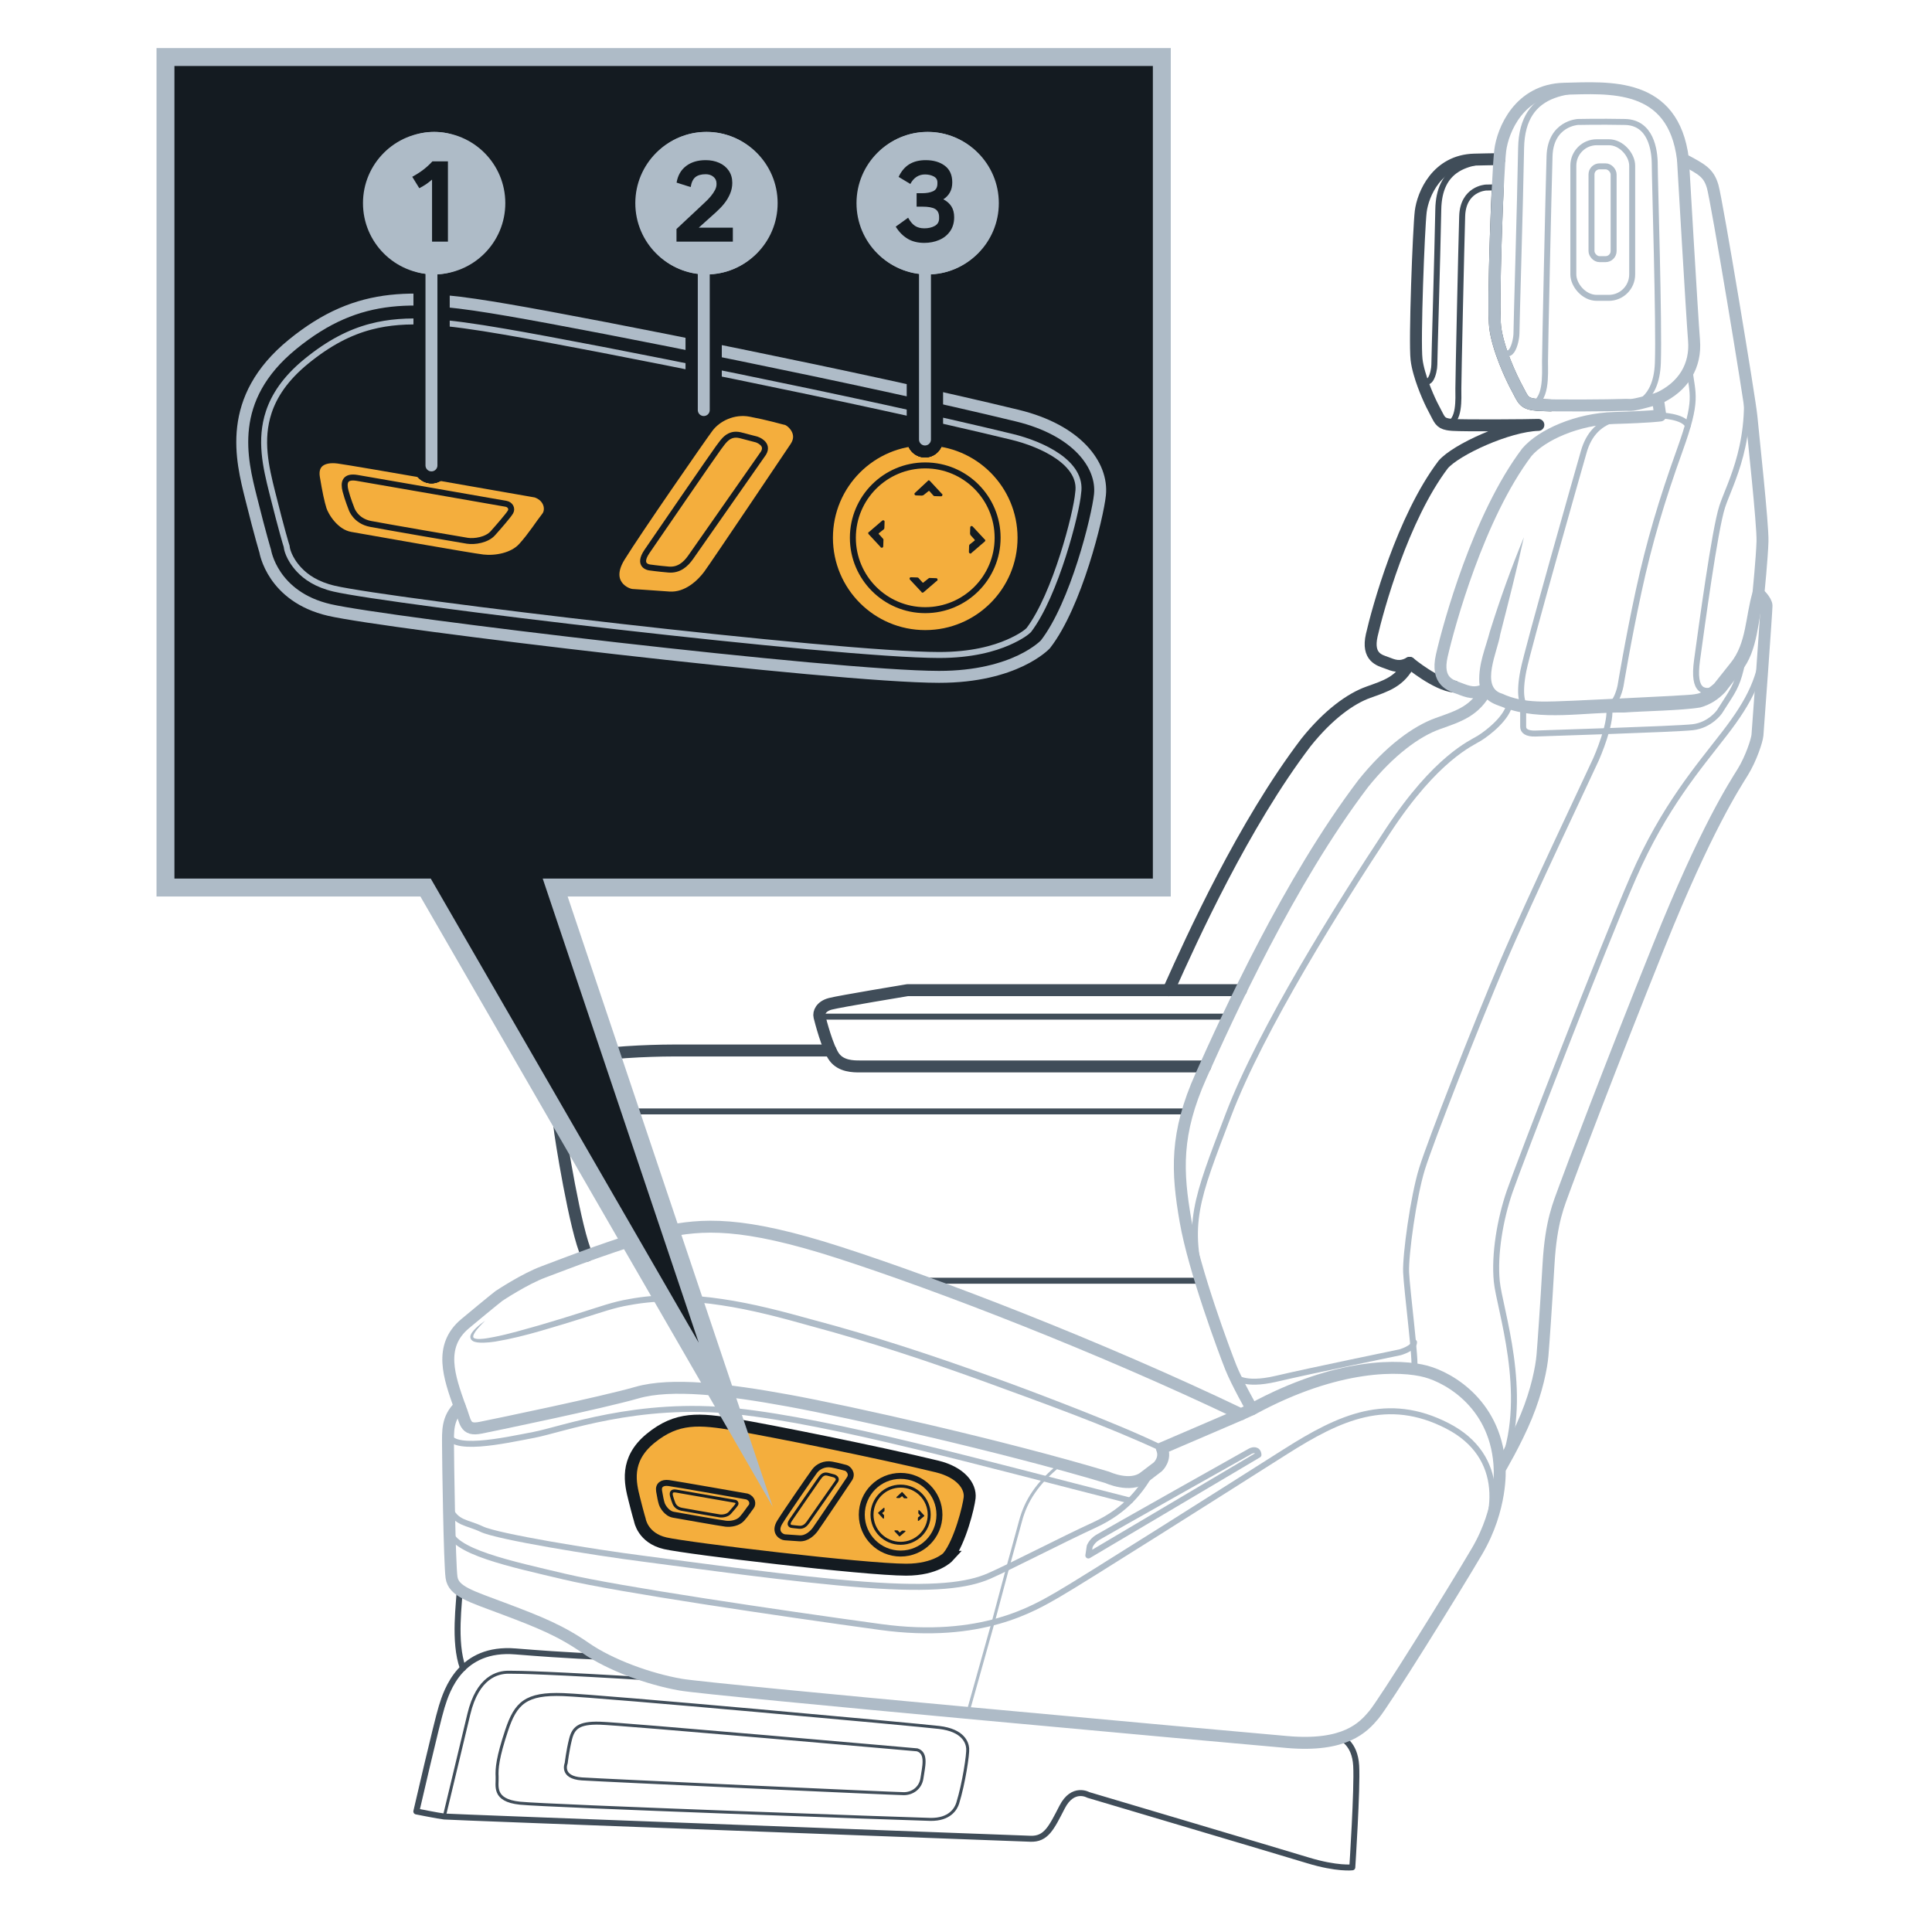 <?xml version="1.0" encoding="UTF-8"?><svg xmlns="http://www.w3.org/2000/svg" width="161.749" height="161.749" viewBox="0 0 161.749 161.749"><g id="uuid-e7b6d98c-4d3f-419d-bfc3-ed6b694a20cc"><path d="m112.266,145.493s1.169.421,1.275,2.335-.325,8.507-.325,8.507c0,0-1.27.159-3.716-.585s-18.384-5.476-18.384-5.476c0,0-1.287-.744-2.191,1.01s-1.34,2.711-2.664,2.658-48.588-1.808-49.066-1.861-2.339-.425-2.339-.425c0,0,1.701-7.39,2.127-8.772s1.595-4.998,6.167-4.625,7.068.44,7.068.44" style="fill:none; stroke:#404d59; stroke-linecap:round; stroke-linejoin:round; stroke-width:.5px;"/><path d="m38.758,139.66c-.818-2.2-.27-5.666-.278-6.565" style="fill:none; stroke:#404d59; stroke-linecap:round; stroke-linejoin:round; stroke-width:.5px;"/><path d="m80.18,150.965c.52-1.687.877-4.107.837-4.586s-.359-1.515-2.393-1.755-28.312-2.632-31.462-2.751c-3.15-.12-3.988.718-4.745,2.991s-.837,3.19-.798,3.908-.399,1.954,1.914,2.193,32.658,1.316,34.333,1.356,2.179-.921,2.313-1.356Z" style="fill:none; stroke:#404d59; stroke-linecap:round; stroke-linejoin:round; stroke-width:.25px;"/><path d="m76.791,146.499s-24.842-2.193-26.597-2.233-2.193.399-2.432,1.356-.359,1.994-.359,1.994c0,0-.518,1.196,1.316,1.316s26.278,1.236,26.956,1.236,1.396-.439,1.515-1.316.479-2.074-.399-2.353Z" style="fill:none; stroke:#404d59; stroke-linecap:round; stroke-linejoin:round; stroke-width:.25px;"/><path d="m55.026,140.597c-9.059-.558-11.531-.598-12.448-.598s-2.585.399-3.326,3.509-2.056,8.573-2.056,8.573" style="fill:none; stroke:#404d59; stroke-linecap:round; stroke-linejoin:round; stroke-width:.25px;"/><path d="m103.893,82.899h-27.925s-5.669.936-6.453,1.142-.991.743-.908,1.073.66,2.601,1.238,3.385,1.61.784,2.147.784,28.911,0,28.911,0" style="fill:none; stroke:#404d59; stroke-linecap:round; stroke-linejoin:round;"/><line x1="68.607" y1="85.115" x2="102.724" y2="85.115" style="fill:none; stroke:#404d59; stroke-linecap:round; stroke-linejoin:round; stroke-width:.5px;"/><path d="m129.805,33.943c-.45-.02-.82-.03-1.05-.04-1.22-.09-1.22-.43-1.72-1.35-.51-.93-1.65-3.37-1.86-5.19-.15-1.33.03-7.69.22-11.68m.14-2.35c-.73-.01-1.44.02-2.1.03-3.14.08-4.31,2.9-4.49,4.35-.17,1.45-.53,10.86-.35,12.38.04.36.13.75.24,1.14v.01c0,.01.01.01.01.02.36,1.27.98,2.59,1.31,3.18.35.65.41.96,1.04,1.08.11.02.25.04.41.05,1.02.07,6.449.03,7.189,0-2.54.07-6.909,2.08-7.969,3.32-3.4,4.49-5.49,12.14-5.98,14.29-.42,1.86.69,2.1,1.2,2.29.62.24,1.16.48,1.97.02-.81,1.59-1.97,1.93-3.45,2.46-1.49.53-3.36,1.87-5.23,4.21-5.24,6.89-9.55,16.4-11.39,20.5-.04.08-.07.16-.1.24" style="fill:none; stroke:#404d59; stroke-linecap:round; stroke-linejoin:round;"/><path d="m121.065,35.553c.04-.01.09-.01.13-.03,1.03-.27.9-2.14.9-2.99,0-.89.25-12.13.32-14.43s1.98-2.4,1.98-2.4c0,0,.39-.01,1-.02" style="fill:none; stroke:#404d59; stroke-linecap:round; stroke-linejoin:round; stroke-width:.5px;"/><path d="m125.525,13.433c-2.84-.01-5.05.72-5.11,4.11-.08,4.24-.33,12.34-.33,12.98s-.45,2.41-1.25.72v-.01" style="fill:none; stroke:#404d59; stroke-linecap:round; stroke-linejoin:round; stroke-width:.5px;"/><path d="m69.536,87.95h-13.269c-1.854,0-6.146.172-6.941.596s-1.748,1.219-1.748,1.854v2.172s-.795,1.06-.742,1.748,1.335,8.732,2.31,10.803" style="fill:none; stroke:#404d59; stroke-linecap:round; stroke-linejoin:round;"/><path d="m47.578,92.572s1.007.477,2.702.477,49.163,0,49.163,0" style="fill:none; stroke:#404d59; stroke-linecap:round; stroke-linejoin:round; stroke-width:.5px;"/><path d="m118.015,55.493s2.223,1.85,3.73,1.988" style="fill:none; stroke:#404d59; stroke-linecap:round; stroke-linejoin:round;"/><line x1="77.114" y1="107.226" x2="100.594" y2="107.226" style="fill:none; stroke:#404d59; stroke-linecap:round; stroke-linejoin:round; stroke-width:.5px;"/><path d="m138.797,33.368l.205,1.416s-.843.126-3.878.211-6.027,1.391-7.292,2.866c-4.046,5.353-6.54,14.473-7.123,17.028-.507,2.224.816,2.507,1.433,2.74.739.278,1.375.566,2.344.018-.969,1.897-2.344,2.3-4.114,2.932s-4.004,2.234-6.238,5.016c-6.238,8.219-11.38,19.557-13.572,24.446s-2.023,8.05-1.307,12.181,3.288,11.001,3.793,12.265,1.77,3.498,1.77,3.498l-.927.421c-11.886-5.69-25.373-10.874-33.592-13.529s-11.506-2.402-14.752-1.728-8.43,2.74-10.031,3.33-3.751,2.023-3.751,2.023c0,0-.548.421-2.824,2.318s-1.307,4.51-.464,6.912c-1.054,1.012-.969,2.107-.969,3.245,0,1.138.126,9.905.295,11.085s1.559,1.559,4.468,2.655,4.678,1.812,6.744,3.245c2.065,1.433,5.311,2.613,7.966,3.077s45.941,4.383,50.788,4.805,6.364-1.222,7.249-2.276,6.533-10.115,8.64-13.698,1.897-6.87,1.897-6.87c0,0,1.349-2.276,2.234-4.426s1.264-4.088,1.349-5.1.295-3.962.506-7.629.885-5.058,1.349-6.364,3.92-10.411,7.882-20.273c3.962-9.863,6.364-13.487,7.039-14.583s1.18-2.613,1.222-3.077.759-10.411.759-10.832c0-.421-.674-1.054-.674-1.054,0,0,.295-2.95.337-4.341s-.801-9.062-.927-10.453-2.908-18.124-3.245-19.262-.885-1.433-2.487-2.276c-.801-6.491-6.196-5.985-9.947-5.901-3.751.084-5.142,3.456-5.353,5.184s-.632,12.939-.421,14.752,1.349,4.257,1.855,5.184.506,1.264,1.728,1.349,6.238.042,7.123,0,.343.186,2.914-.531Z" style="fill:none; stroke:#aebbc7; stroke-linecap:round; stroke-linejoin:round;"/><path d="m140.899,13.331s.759,13.108.927,15.173-.832,3.87-3.029,4.864" style="fill:none; stroke:#aebbc7; stroke-linecap:round; stroke-linejoin:round;"/><path d="m141.435,30.882c.265,2.175.728,2.554-.789,6.769s-2.571,7.755-3.456,11.844-1.517,7.924-1.517,7.924c0,0-.295,1.559-1.012,1.644" style="fill:none; stroke:#aebbc7; stroke-linecap:round; stroke-linejoin:round; stroke-width:.5px;"/><path d="m147.709,49.772c-.558,2.082-.483,4.681-1.942,6.451,0,0-1.318,1.712-1.318,1.712-.584.616-1.25,1.058-2.096,1.293-1.466.257-4.86.308-6.376.426-3.303-.05-6.909.758-10.09-.422-.54-.214-1.122-.344-1.561-.874-.306-.373-.443-.831-.479-1.239-.069-1.573.514-2.819.889-4.257.836-2.671,1.777-5.301,2.846-7.889-.596,2.735-1.292,5.438-1.981,8.133-.197,1.364-1.724,4.449.168,4.971,1.884.879,3.905.648,5.983.584,2.079-.093,6.263-.296,8.341-.407.511-.048,1.521-.058,1.971-.167.465-.058,1.288-.692,1.441-.848,0,0,1.376-1.731,1.376-1.731,1.351-1.654,1.243-3.938,1.857-5.963.148-.623,1.117-.407.973.228h0Z" style="fill:#aebbc7; stroke-width:0px;"/><path d="m127.91,59.215c-.531-.069-.752-1.123-.372-3.062s4.636-16.859,5.058-18.334,1.308-2.467,2.909-2.835" style="fill:none; stroke:#aebbc7; stroke-linecap:round; stroke-linejoin:round; stroke-width:.5px;"/><path d="m143.976,57.586c-1.307.548-2.276.421-1.897-2.318s1.475-10.916,2.107-12.855,2.814-5.64,1.816-11.704" style="fill:none; stroke:#aebbc7; stroke-linecap:round; stroke-linejoin:round; stroke-width:.5px;"/><path d="m136.736,33.882s1.94-.236,2.061-3.481-.259-15.342-.259-16.606-.337-3.54-2.487-3.583-3.962,0-3.962,0c0,0-2.276.126-2.36,2.866s-.379,16.143-.379,17.196.169,3.422-1.222,3.608" style="fill:none; stroke:#aebbc7; stroke-linecap:round; stroke-linejoin:round; stroke-width:.5px;"/><rect x="131.721" y="11.908" width="4.927" height="13.029" rx="1.959" ry="1.959" transform="translate(268.369 36.845) rotate(180)" style="fill:none; stroke:#aebbc7; stroke-linecap:round; stroke-linejoin:round; stroke-width:.5px;"/><rect x="133.242" y="13.925" width="1.852" height="7.771" rx=".679" ry=".679" transform="translate(268.336 35.622) rotate(180)" style="fill:none; stroke:#aebbc7; stroke-linecap:round; stroke-linejoin:round; stroke-width:.5px;"/><path d="m136.14,7.664c-4.584-.418-8.702-.319-8.792,4.74s-.388,14.716-.388,15.476c0,.761-.547,2.886-1.497.848" style="fill:none; stroke:#aebbc7; stroke-linecap:round; stroke-linejoin:round; stroke-width:.5px;"/><path d="m139.002,34.784s1.915.041,2.31.834" style="fill:none; stroke:#aebbc7; stroke-linecap:round; stroke-linejoin:round; stroke-width:.5px;"/><path d="m145.975,54.867c-.332,1.816-.596,2.511-1.258,3.536s-.761,1.19-.761,1.19c0,0-.78,1.124-2.242,1.29s-12.374.496-13.135.529-1.058-.231-1.058-.562v-1.634" style="fill:none; stroke:#aebbc7; stroke-linecap:round; stroke-linejoin:round; stroke-width:.5px;"/><path d="m126.394,58.873c-.162,1.215-1.849,2.505-2.543,2.935s-3.604,1.62-7.639,7.738-10.615,16.567-13.36,23.776-3.568,9.093-2.082,14.682" style="fill:none; stroke:#aebbc7; stroke-linecap:round; stroke-linejoin:round; stroke-width:.5px;"/><path d="m147.702,53.696c-.207,2.939-1.162,4.914-3.323,7.718s-5.064,6.13-7.631,12.005-9.551,23.998-10.354,26.326-1.302,5.265-1.081,7.538,2.727,9.38.56,15.165" style="fill:none; stroke:#aebbc7; stroke-linecap:round; stroke-linejoin:round; stroke-width:.5px;"/><path d="m125.557,123c-.188-5.297-4.123-7.625-6.174-8.179s-7.344-.767-14.563,3.164" style="fill:none; stroke:#aebbc7; stroke-linecap:round; stroke-linejoin:round;"/><path d="m103.369,115.207s.662.888,3.488.223,10.364-2.217,10.364-2.217c0,0,1.164-.333,1.164-.831" style="fill:none; stroke:#aebbc7; stroke-linecap:round; stroke-linejoin:round; stroke-width:.5px;"/><path d="m118.385,114.517c.222-.195-.61-6.569-.665-8.01s.61-6.318,1.33-8.646,4.545-12.082,6.762-17.292,7.486-16.259,7.815-17.015c.554-1.275,1.386-3.603,1.034-4.492" style="fill:none; stroke:#aebbc7; stroke-linecap:round; stroke-linejoin:round; stroke-width:.5px;"/><path d="m38.479,117.731c.539,1.301.373,2.077,1.759,1.8s10.198-2.106,13.08-2.937,7.538-.277,12.692.665,18.023,3.824,26.692,6.429c0,0,1.907.887,3.071,0l1.164-.887s.721-.665.333-1.552l6.624-2.844" style="fill:none; stroke:#aebbc7; stroke-linecap:round; stroke-linejoin:round;"/><path d="m97.158,121.474c-4.683-2.166-9.585-3.914-14.446-5.694-4.877-1.774-9.778-3.409-14.793-4.753-2.492-.702-4.994-1.371-7.542-1.751-2.539-.389-5.141-.482-7.658-.012-1.263.203-2.47.645-3.717,1.027-1.238.39-2.479.773-3.729,1.131-1.249.362-2.513.681-3.808.897-.324.053-.654.081-.989.092-.168.003-.337.001-.511-.023-.168-.033-.369-.051-.526-.248-.142-.236-.01-.449.078-.58.1-.143.216-.263.335-.378.24-.226.497-.427.765-.612-.229.231-.457.462-.662.708-.186.221-.418.583-.312.714.136.133.521.119.812.089.313-.031.626-.097.94-.155,1.258-.247,2.498-.623,3.743-.969,1.242-.36,2.479-.745,3.714-1.137,1.229-.38,2.471-.838,3.774-1.053,2.588-.491,5.25-.4,7.829-.013,2.588.378,5.113,1.047,7.613,1.743,5.014,1.328,9.968,2.963,14.846,4.722,2.444.875,4.87,1.801,7.288,2.749,2.415.958,4.824,1.921,7.178,3.057.124.06.176.209.116.334-.059.123-.206.175-.33.118l-.008-.004Z" style="fill:#aebbc7; stroke-width:0px;"/><path d="m96.407,123.205c-.801,1.426-2.02,3.199-4.791,4.474s-7.039,3.492-8.812,4.268-4.6,1.164-10.475.721c-5.875-.443-14.078-1.607-18.401-2.162-4.323-.554-12.249-1.849-13.579-2.476s-2.142-.462-2.761-1.847" style="fill:none; stroke:#aebbc7; stroke-linecap:round; stroke-linejoin:round; stroke-width:.5px;"/><path d="m123.317,130.449c2.163-3.38,2.828-8.535-2.16-11.084s-8.979-.721-13.523,2.162-17.126,10.863-19.066,11.971-6.374,3.88-14.853,2.716c-8.48-1.164-22.003-3.159-26.437-4.212-4.434-1.053-9.605-2.125-9.647-3.973" style="fill:none; stroke:#aebbc7; stroke-linecap:round; stroke-linejoin:round; stroke-width:.5px;"/><path d="m94.615,125.634c-12.698-3.221-24.725-6.589-32.983-7.482s-14.576,1.533-16.96,1.983-7.233,1.558-7.164-.271" style="fill:none; stroke:#aebbc7; stroke-linecap:round; stroke-linejoin:round; stroke-width:.5px;"/><path d="m105.361,121.795l-14.244,8.433.112-.755s.156-.447.671-.76,12.563-7.108,12.786-7.22.636-.179.675.302Z" style="fill:none; stroke:#aebbc7; stroke-linecap:round; stroke-linejoin:round; stroke-width:.5px;"/><path d="m88.815,122.575c-2.015,1.593-2.932,3.117-3.371,4.748s-1.066,3.886-1.066,3.886l-1.233,4.62-2.125,7.579" style="fill:none; stroke:#aebbc7; stroke-linecap:round; stroke-linejoin:round; stroke-width:.25px;"/><path d="m79.375,130.338c1.018-1.309,1.729-4.22,1.804-4.946.101-.979-.753-2.137-2.735-2.619-5.033-1.222-13.791-2.968-16.846-3.491s-4.917-.669-7.128,1.135c-2.211,1.804-1.688,3.811-1.367,5.092s.466,1.746.466,1.746c0,0,.233,1.513,2.124,1.949s16.7,2.208,20.163,2.211c2.531.002,3.521-1.077,3.521-1.077Z" style="fill:#f4ae3d; stroke-width:0px;"/><path d="m79.375,130.338c1.018-1.309,1.729-4.22,1.804-4.946.101-.979-.753-2.137-2.735-2.619-5.033-1.222-13.791-2.968-16.846-3.491s-4.917-.669-7.128,1.135c-2.211,1.804-1.688,3.811-1.367,5.092s.466,1.746.466,1.746c0,0,.233,1.513,2.124,1.949s16.7,2.208,20.163,2.211c2.531.002,3.521-1.077,3.521-1.077Z" style="fill:none; stroke:#141b21; stroke-linecap:round; stroke-linejoin:round; stroke-width:.5px;"/><path d="m79.375,130.338c1.018-1.309,1.729-4.22,1.804-4.946.101-.979-.753-2.137-2.735-2.619-5.033-1.222-13.791-2.968-16.846-3.491s-4.917-.669-7.128,1.135c-2.211,1.804-1.688,3.811-1.367,5.092s.466,1.746.466,1.746c0,0,.233,1.513,2.124,1.949s16.7,2.208,20.163,2.211c2.531.002,3.521-1.077,3.521-1.077Z" style="fill:none; stroke:#141b21; stroke-miterlimit:10;"/><circle cx="75.4" cy="126.814" r="2.394" style="fill:none; stroke:#141b21; stroke-linecap:round; stroke-linejoin:round; stroke-width:.25px;"/><circle cx="75.4" cy="126.814" r="3.251" style="fill:none; stroke:#141b21; stroke-linecap:round; stroke-linejoin:round; stroke-width:.5px;"/><path d="m71.113,123.818s-2.661,3.963-2.871,4.243-.686.77-1.316.728-.966-.07-1.218-.084-.966-.392-.42-1.274,2.633-3.893,2.913-4.271.84-.658,1.428-.546,1.022.238,1.19.28.616.445.294.924Z" style="fill:none; stroke:#141b21; stroke-linecap:round; stroke-linejoin:round; stroke-width:.5px;"/><path d="m70.049,124.014s-2.241,3.207-2.409,3.445-.392.434-.728.406-.63-.07-.63-.07c0,0-.42-.042-.084-.532s2.199-3.207,2.367-3.431.331-.497.71-.413l.551.144s.415.134.224.451Z" style="fill:none; stroke:#141b21; stroke-linecap:round; stroke-linejoin:round; stroke-width:.25px;"/><path d="m62.531,125.288s-6-1.055-6.545-1.126-.889.167-.806.671.154.835.225,1.061.415.823.972.921,3.972.703,4.387.751,1.02-.047,1.352-.415.581-.771.771-1.008.107-.7-.356-.854Z" style="fill:none; stroke:#141b21; stroke-linecap:round; stroke-linejoin:round; stroke-width:.5px;"/><path d="m61.535,125.69s-4.53-.792-4.933-.858-.451.153-.379.429.202.601.202.601c0,0,.13.398.628.493s2.964.522,3.201.557.64-.024.842-.249.51-.581.581-.7-.012-.251-.142-.274Z" style="fill:none; stroke:#141b21; stroke-linecap:round; stroke-linejoin:round; stroke-width:.25px;"/></g><g id="uuid-420bc217-eb55-4e53-98cb-ef1b3692d366"><polygon points="13.854 4.773 97.269 4.773 97.269 74.306 46.48 74.306 61.598 119.281 35.63 74.306 13.854 74.306 13.854 4.773" style="fill:#141b21; stroke:#aebbc7; stroke-miterlimit:20; stroke-width:1.5px;"/></g><g id="uuid-f4df0a96-cb94-40ce-a190-070a9dabb3db"><path d="m90.263,41.278c.41-2.52-3.051-4.1-5.529-4.702-12.694-3.082-34.819-7.492-42.515-8.811-4.887-.838-8.175-1.206-11.178-.416-1.749.46-3.48,1.339-5.396,2.902-1.799,1.468-2.701,2.919-3.141,4.244-.776,2.335-.244,4.608.28,6.701.007.026.013.052.02.079.804,3.217,1.15,4.316,1.15,4.316l.048.152.014.116s.105.846,1.021,1.833c.558.601,1.461,1.25,2.956,1.595,4.651,1.073,41.995,5.542,50.623,5.55,2.722.002,4.602-.533,5.796-1.058,1.117-.491,1.578-.888,1.715-1.023,2.252-2.961,4.006-9.84,4.137-11.477" style="fill:none; stroke:#aebbc7; stroke-linecap:round; stroke-linejoin:round; stroke-width:.5px;"/><path d="m87.523,53.943c2.577-3.314,4.376-10.682,4.566-12.519.256-2.478-1.906-5.41-6.922-6.628-12.74-3.093-34.906-7.511-42.638-8.837s-12.445-1.694-18.042,2.872c-5.597,4.566-4.271,9.647-3.461,12.887s1.178,4.418,1.178,4.418c0,0,.589,3.829,5.376,4.934s42.268,5.589,51.033,5.597c6.407.005,8.91-2.725,8.91-2.725Z" style="fill:none; stroke:#aebbc7; stroke-linecap:round; stroke-linejoin:round;"/><circle cx="77.462" cy="45.024" r="8.228" style="fill:#f4ae3d; stroke:#141b21; stroke-linecap:round; stroke-linejoin:round;"/><path d="m66.612,37.441s-6.734,10.03-7.266,10.739-1.737,1.949-3.332,1.843-2.446-.177-3.084-.213-2.446-.992-1.063-3.225,6.663-9.853,7.372-10.81,2.127-1.666,3.615-1.382,2.587.603,3.013.709,1.559,1.126.744,2.339Z" style="fill:#f4ae3d; stroke:#141b21; stroke-linecap:round; stroke-linejoin:round;"/><path d="m63.918,37.937s-5.671,8.116-6.096,8.719-.992,1.099-1.843,1.028-1.595-.177-1.595-.177c0,0-1.063-.106-.213-1.347s5.565-8.116,5.99-8.684.839-1.257,1.796-1.044l1.394.364s1.05.338.567,1.141Z" style="fill:#f4ae3d; stroke:#141b21; stroke-linecap:round; stroke-linejoin:round; stroke-width:.5px;"/><path d="m44.892,41.161s-15.186-2.671-16.566-2.851-2.251.423-2.041,1.697.39,2.114.57,2.684,1.05,2.083,2.461,2.332,10.054,1.78,11.104,1.9,2.581-.12,3.421-1.05,1.471-1.951,1.951-2.551.27-1.771-.9-2.161Z" style="fill:#f4ae3d; stroke:#141b21; stroke-linecap:round; stroke-linejoin:round;"/><path d="m42.371,42.18s-11.464-2.005-12.485-2.172-1.14.388-.96,1.086.51,1.522.51,1.522c0,0,.33,1.007,1.591,1.247s7.503,1.32,8.103,1.411,1.621-.06,2.131-.63,1.29-1.471,1.471-1.771-.03-.635-.36-.692Z" style="fill:#f4ae3d; stroke:#141b21; stroke-linecap:round; stroke-linejoin:round; stroke-width:.5px;"/><path d="m76.609,41.259q-.046.036-.051.078c-.01.083.069.134.11.139l.502.017c.042.005.088-.032.129-.027l.416-.33.046-.036.041.005.335.375c.036.046.078.051.119.056l.503.016c.083.01.129-.027.139-.11.005-.041.01-.083-.032-.088l-1.008-1.085c-.037-.046-.078-.051-.078-.051-.042-.005-.083-.009-.088.032l-1.084,1.01Z" style="fill:#141b21; stroke-width:0px;"/><path d="m76.183,48.528q-.037-.046-.032-.088c.01-.083.056-.12.139-.11l.502.016c.042.005.083.01.12.056l.334.375.042.005s.041.005.046-.036l.417-.33c.046-.037.088-.032.129-.027l.502.017c.083.01.12.056.11.139-.005.042-.01.083-.051.078l-1.12.963q-.046.037-.088.032c-.041-.005-.083-.01-.078-.051l-.971-1.039Z" style="fill:#141b21; stroke-width:0px;"/><path d="m81.446,44.093q-.036-.046-.078-.051c-.083-.01-.129.027-.139.11l-.016.503c-.005.041.032.088.027.129l.335.376.036.046-.005.042-.416.33c-.046.037-.051.078-.056.12l-.016.503c-.01.083.068.134.11.139.041.005.083.01.088-.032l1.12-.963q.046-.037.051-.078c.005-.042.01-.083-.032-.088l-1.008-1.085Z" style="fill:#141b21; stroke-width:0px;"/><path d="m73.859,43.589q.046-.036.088-.032c.083.01.119.056.11.139l-.016.503c-.005.042-.01.083-.056.12l-.416.33-.005.042s-.005.042.037.046l.334.375c.037.046.032.088.027.129l-.017.503c-.01.083-.056.12-.139.11-.041-.005-.083-.01-.078-.051l-1.008-1.085q-.036-.046-.032-.088c.005-.042.01-.083.051-.078l1.12-.963Z" style="fill:#141b21; stroke-width:0px;"/><circle cx="77.462" cy="45.024" r="6.059" style="fill:none; stroke:#141b21; stroke-linecap:round; stroke-linejoin:round; stroke-width:.5px;"/></g><g id="uuid-7bf9bc7d-81c7-4354-9f6f-02fbab9dbbb2"><line x1="77.44" y1="17.125" x2="77.44" y2="36.796" style="fill:none; stroke:#141b21; stroke-linecap:round; stroke-linejoin:round; stroke-width:3px;"/><line x1="77.44" y1="17.125" x2="77.44" y2="36.796" style="fill:none; stroke:#141b21; stroke-linecap:round; stroke-linejoin:round; stroke-width:3px;"/><line x1="77.44" y1="17.125" x2="77.44" y2="36.796" style="fill:none; stroke:#141b21; stroke-linecap:round; stroke-linejoin:round; stroke-width:3px;"/><path d="m75.997,19.992c-.39-.228-.726-.566-1.006-1.016l1.039-.749c.174.318.366.546.575.683s.47.206.781.206c.337,0,.628-.067.871-.201s.365-.342.365-.623v-.112c0-.318-.108-.544-.323-.679-.216-.134-.579-.201-1.091-.201h-.468v-1.123h.449c.381,0,.691-.056.932-.168s.36-.325.36-.637v-.103c0-.225-.104-.392-.313-.5-.209-.109-.451-.164-.726-.164-.262,0-.498.067-.707.201-.209.134-.382.333-.52.595l-.982-.59c.225-.48.524-.834.898-1.062.374-.228.83-.341,1.366-.341.655,0,1.19.156,1.605.468s.623.777.623,1.395c0,.325-.065.604-.197.838-.131.234-.314.426-.552.576.3.156.525.355.679.599.152.243.229.542.229.898,0,.462-.114.855-.342,1.179-.229.325-.532.568-.913.73-.381.163-.799.244-1.254.244-.53,0-.991-.114-1.381-.342Z" style="fill:none; stroke:#141b21; stroke-linecap:round; stroke-linejoin:round; stroke-width:3px;"/><circle cx="77.665" cy="17.009" r="5.958" style="fill:none; stroke:#141b21; stroke-linecap:round; stroke-linejoin:round; stroke-width:3px;"/><path d="m77.665,11.039c-3.205,0-5.803,2.598-5.803,5.803v.335c0,3.205,2.598,5.803,5.803,5.803s5.803-2.598,5.803-5.803v-.335c0-3.205-2.598-5.803-5.803-5.803Z" style="fill:none; stroke:#141b21; stroke-linecap:round; stroke-linejoin:round; stroke-width:3px;"/><path d="m75.997,19.992c-.39-.228-.726-.566-1.006-1.016l1.039-.749c.174.318.366.546.575.683s.47.206.781.206c.337,0,.628-.067.871-.201s.365-.342.365-.623v-.112c0-.318-.108-.544-.323-.679-.216-.134-.579-.201-1.091-.201h-.468v-1.123h.449c.381,0,.691-.056.932-.168s.36-.325.36-.637v-.103c0-.225-.104-.392-.313-.5-.209-.109-.451-.164-.726-.164-.262,0-.498.067-.707.201-.209.134-.382.333-.52.595l-.982-.59c.225-.48.524-.834.898-1.062.374-.228.83-.341,1.366-.341.655,0,1.19.156,1.605.468s.623.777.623,1.395c0,.325-.065.604-.197.838-.131.234-.314.426-.552.576.3.156.525.355.679.599.152.243.229.542.229.898,0,.462-.114.855-.342,1.179-.229.325-.532.568-.913.73-.381.163-.799.244-1.254.244-.53,0-.991-.114-1.381-.342Z" style="fill:none; stroke:#141b21; stroke-linecap:round; stroke-linejoin:round; stroke-width:3px;"/><line x1="77.44" y1="17.125" x2="77.44" y2="36.796" style="fill:none; stroke:#141b21; stroke-linecap:round; stroke-linejoin:round; stroke-width:3px;"/><line x1="77.44" y1="17.125" x2="77.44" y2="36.796" style="fill:none; stroke:#aebbc7; stroke-linecap:round; stroke-miterlimit:10;"/><circle cx="77.665" cy="17.009" r="5.958" style="fill:#aebbc7; stroke-width:0px;"/><path d="m77.665,11.039c-3.205,0-5.803,2.598-5.803,5.803v.335c0,3.205,2.598,5.803,5.803,5.803s5.803-2.598,5.803-5.803v-.335c0-3.205-2.598-5.803-5.803-5.803Z" style="fill:#aebbc7; stroke-width:0px;"/><path d="m75.997,19.992c-.39-.228-.726-.566-1.006-1.016l1.039-.749c.174.318.366.546.575.683s.47.206.781.206c.337,0,.628-.067.871-.201s.365-.342.365-.623v-.112c0-.318-.108-.544-.323-.679-.216-.134-.579-.201-1.091-.201h-.468v-1.123h.449c.381,0,.691-.056.932-.168s.36-.325.36-.637v-.103c0-.225-.104-.392-.313-.5-.209-.109-.451-.164-.726-.164-.262,0-.498.067-.707.201-.209.134-.382.333-.52.595l-.982-.59c.225-.48.524-.834.898-1.062.374-.228.83-.341,1.366-.341.655,0,1.19.156,1.605.468s.623.777.623,1.395c0,.325-.065.604-.197.838-.131.234-.314.426-.552.576.3.156.525.355.679.599.152.243.229.542.229.898,0,.462-.114.855-.342,1.179-.229.325-.532.568-.913.73-.381.163-.799.244-1.254.244-.53,0-.991-.114-1.381-.342Z" style="fill:#141b21; stroke-width:0px;"/><line x1="58.92" y1="17.125" x2="58.92" y2="34.33" style="fill:none; stroke:#141b21; stroke-linecap:round; stroke-linejoin:round; stroke-width:3px;"/><line x1="58.92" y1="17.125" x2="58.92" y2="34.33" style="fill:none; stroke:#141b21; stroke-linecap:round; stroke-linejoin:round; stroke-width:3px;"/><line x1="58.92" y1="17.125" x2="58.92" y2="34.33" style="fill:none; stroke:#141b21; stroke-linecap:round; stroke-linejoin:round; stroke-width:3px;"/><path d="m56.636,19.173l2.33-2.181c.219-.199.403-.391.553-.575s.265-.357.347-.52c.081-.163.121-.315.121-.459v-.084c0-.225-.086-.409-.257-.552-.172-.144-.389-.215-.651-.215-.374,0-.661.081-.86.243-.2.163-.331.44-.394.833l-1.18-.374c.101-.599.365-1.062.796-1.39s.977-.491,1.638-.491c.418,0,.796.075,1.133.225.337.149.604.368.801.655.196.287.295.627.295,1.02,0,.325-.064.635-.192.931s-.292.568-.491.814c-.2.247-.428.485-.684.716l-1.441,1.292h2.855v1.17h-4.718v-1.058Z" style="fill:none; stroke:#141b21; stroke-linecap:round; stroke-linejoin:round; stroke-width:3px;"/><circle cx="59.147" cy="17.009" r="5.958" style="fill:none; stroke:#141b21; stroke-linecap:round; stroke-linejoin:round; stroke-width:3px;"/><path d="m59.147,11.039c-3.213,0-5.817,2.604-5.817,5.817v.306c0,3.213,2.604,5.817,5.817,5.817s5.817-2.604,5.817-5.817v-.306c0-3.213-2.604-5.817-5.817-5.817Z" style="fill:none; stroke:#141b21; stroke-linecap:round; stroke-linejoin:round; stroke-width:3px;"/><path d="m56.636,19.173l2.33-2.181c.219-.199.403-.391.553-.575s.265-.357.347-.52c.081-.163.121-.315.121-.459v-.084c0-.225-.086-.409-.257-.552-.172-.144-.389-.215-.651-.215-.374,0-.661.081-.86.243-.2.163-.331.44-.394.833l-1.18-.374c.101-.599.365-1.062.796-1.39s.977-.491,1.638-.491c.418,0,.796.075,1.133.225.337.149.604.368.801.655.196.287.295.627.295,1.02,0,.325-.064.635-.192.931s-.292.568-.491.814c-.2.247-.428.485-.684.716l-1.441,1.292h2.855v1.17h-4.718v-1.058Z" style="fill:none; stroke:#141b21; stroke-linecap:round; stroke-linejoin:round; stroke-width:3px;"/><line x1="58.92" y1="17.125" x2="58.92" y2="34.33" style="fill:none; stroke:#141b21; stroke-linecap:round; stroke-linejoin:round; stroke-width:3px;"/><line x1="58.92" y1="17.125" x2="58.92" y2="34.33" style="fill:none; stroke:#aebbc7; stroke-linecap:round; stroke-miterlimit:10;"/><circle cx="59.147" cy="17.009" r="5.958" style="fill:#aebbc7; stroke-width:0px;"/><path d="m59.147,11.039c-3.213,0-5.817,2.604-5.817,5.817v.306c0,3.213,2.604,5.817,5.817,5.817s5.817-2.604,5.817-5.817v-.306c0-3.213-2.604-5.817-5.817-5.817Z" style="fill:#aebbc7; stroke-width:0px;"/><path d="m56.636,19.173l2.33-2.181c.219-.199.403-.391.553-.575s.265-.357.347-.52c.081-.163.121-.315.121-.459v-.084c0-.225-.086-.409-.257-.552-.172-.144-.389-.215-.651-.215-.374,0-.661.081-.86.243-.2.163-.331.44-.394.833l-1.18-.374c.101-.599.365-1.062.796-1.39s.977-.491,1.638-.491c.418,0,.796.075,1.133.225.337.149.604.368.801.655.196.287.295.627.295,1.02,0,.325-.064.635-.192.931s-.292.568-.491.814c-.2.247-.428.485-.684.716l-1.441,1.292h2.855v1.17h-4.718v-1.058Z" style="fill:#141b21; stroke-width:0px;"/><line x1="36.122" y1="17.125" x2="36.122" y2="38.965" style="fill:none; stroke:#141b21; stroke-linecap:round; stroke-linejoin:round; stroke-width:3px;"/><line x1="36.122" y1="17.125" x2="36.122" y2="38.965" style="fill:none; stroke:#141b21; stroke-linecap:round; stroke-linejoin:round; stroke-width:3px;"/><line x1="36.122" y1="17.125" x2="36.122" y2="38.965" style="fill:none; stroke:#141b21; stroke-linecap:round; stroke-linejoin:round; stroke-width:3px;"/><path d="m35.657,15.434c-.145.097-.328.204-.553.323l-.59-.955c.344-.188.652-.385.926-.594.275-.209.527-.441.76-.698h1.301v6.721h-1.33v-5.195c-.199.168-.371.301-.514.398Z" style="fill:none; stroke:#141b21; stroke-linecap:round; stroke-linejoin:round; stroke-width:3px;"/><circle cx="36.347" cy="17.009" r="5.958" style="fill:none; stroke:#141b21; stroke-linecap:round; stroke-linejoin:round; stroke-width:3px;"/><path d="m36.347,11.039c-2.833,0-5.129,2.296-5.129,5.129v1.682c0,2.833,2.296,5.129,5.129,5.129s5.129-2.296,5.129-5.129v-1.682c0-2.833-2.296-5.129-5.129-5.129Z" style="fill:none; stroke:#141b21; stroke-linecap:round; stroke-linejoin:round; stroke-width:3px;"/><path d="m35.657,15.434c-.145.097-.328.204-.553.323l-.59-.955c.344-.188.652-.385.926-.594.275-.209.527-.441.76-.698h1.301v6.721h-1.33v-5.195c-.199.168-.371.301-.514.398Z" style="fill:none; stroke:#141b21; stroke-linecap:round; stroke-linejoin:round; stroke-width:3px;"/><line x1="36.122" y1="17.125" x2="36.122" y2="38.965" style="fill:none; stroke:#141b21; stroke-linecap:round; stroke-linejoin:round; stroke-width:3px;"/><line x1="36.122" y1="17.125" x2="36.122" y2="38.965" style="fill:none; stroke:#aebbc7; stroke-linecap:round; stroke-miterlimit:10;"/><circle cx="36.347" cy="17.009" r="5.958" style="fill:#aebbc7; stroke-width:0px;"/><path d="m36.347,11.039c-2.833,0-5.129,2.296-5.129,5.129v1.682c0,2.833,2.296,5.129,5.129,5.129s5.129-2.296,5.129-5.129v-1.682c0-2.833-2.296-5.129-5.129-5.129Z" style="fill:#aebbc7; stroke-width:0px;"/><path d="m35.657,15.434c-.145.097-.328.204-.553.323l-.59-.955c.344-.188.652-.385.926-.594.275-.209.527-.441.76-.698h1.301v6.721h-1.33v-5.195c-.199.168-.371.301-.514.398Z" style="fill:#141b21; stroke-width:0px;"/><path d="m75.063,125.326q-.018.014-.02.031c-.004.033.027.053.043.055l.198.007c.016.002.035-.013.051-.011l.165-.13.018-.014.016.002.132.148c.014.018.031.02.047.022l.199.006c.033.004.051-.011.055-.043.002-.016.004-.033-.012-.035l-.398-.429c-.015-.018-.031-.02-.031-.02-.016-.002-.033-.004-.035.013l-.428.399Z" style="fill:#141b21; stroke-width:0px;"/><path d="m74.894,128.198q-.015-.018-.013-.035c.004-.033.022-.047.055-.043l.198.006c.016.002.033.004.047.022l.132.148.016.002s.016.002.018-.014l.165-.13c.018-.015.035-.013.051-.011l.198.007c.033.004.047.022.043.055-.002.016-.004.033-.02.031l-.443.381q-.018.015-.035.013c-.016-.002-.033-.004-.031-.02l-.384-.41Z" style="fill:#141b21; stroke-width:0px;"/><path d="m76.974,126.446q-.014-.018-.031-.02c-.033-.004-.051.011-.055.043l-.006.199c-.002.016.012.035.011.051l.132.148.014.018-.002.016-.165.13c-.018.015-.02.031-.022.047l-.006.199c-.004.033.027.053.043.055.016.002.033.004.035-.012l.443-.381q.018-.015.02-.031c.002-.016.004-.033-.013-.035l-.398-.429Z" style="fill:#141b21; stroke-width:0px;"/><path d="m73.976,126.247q.018-.014.035-.012c.033.004.047.022.043.055l-.006.199c-.002.016-.004.033-.022.047l-.165.13-.002.016s-.002.016.015.018l.132.148c.015.018.013.035.011.051l-.007.199c-.004.033-.022.047-.055.043-.016-.002-.033-.004-.031-.02l-.398-.429q-.014-.018-.012-.035c.002-.016.004-.033.02-.031l.443-.381Z" style="fill:#141b21; stroke-width:0px;"/></g></svg>
